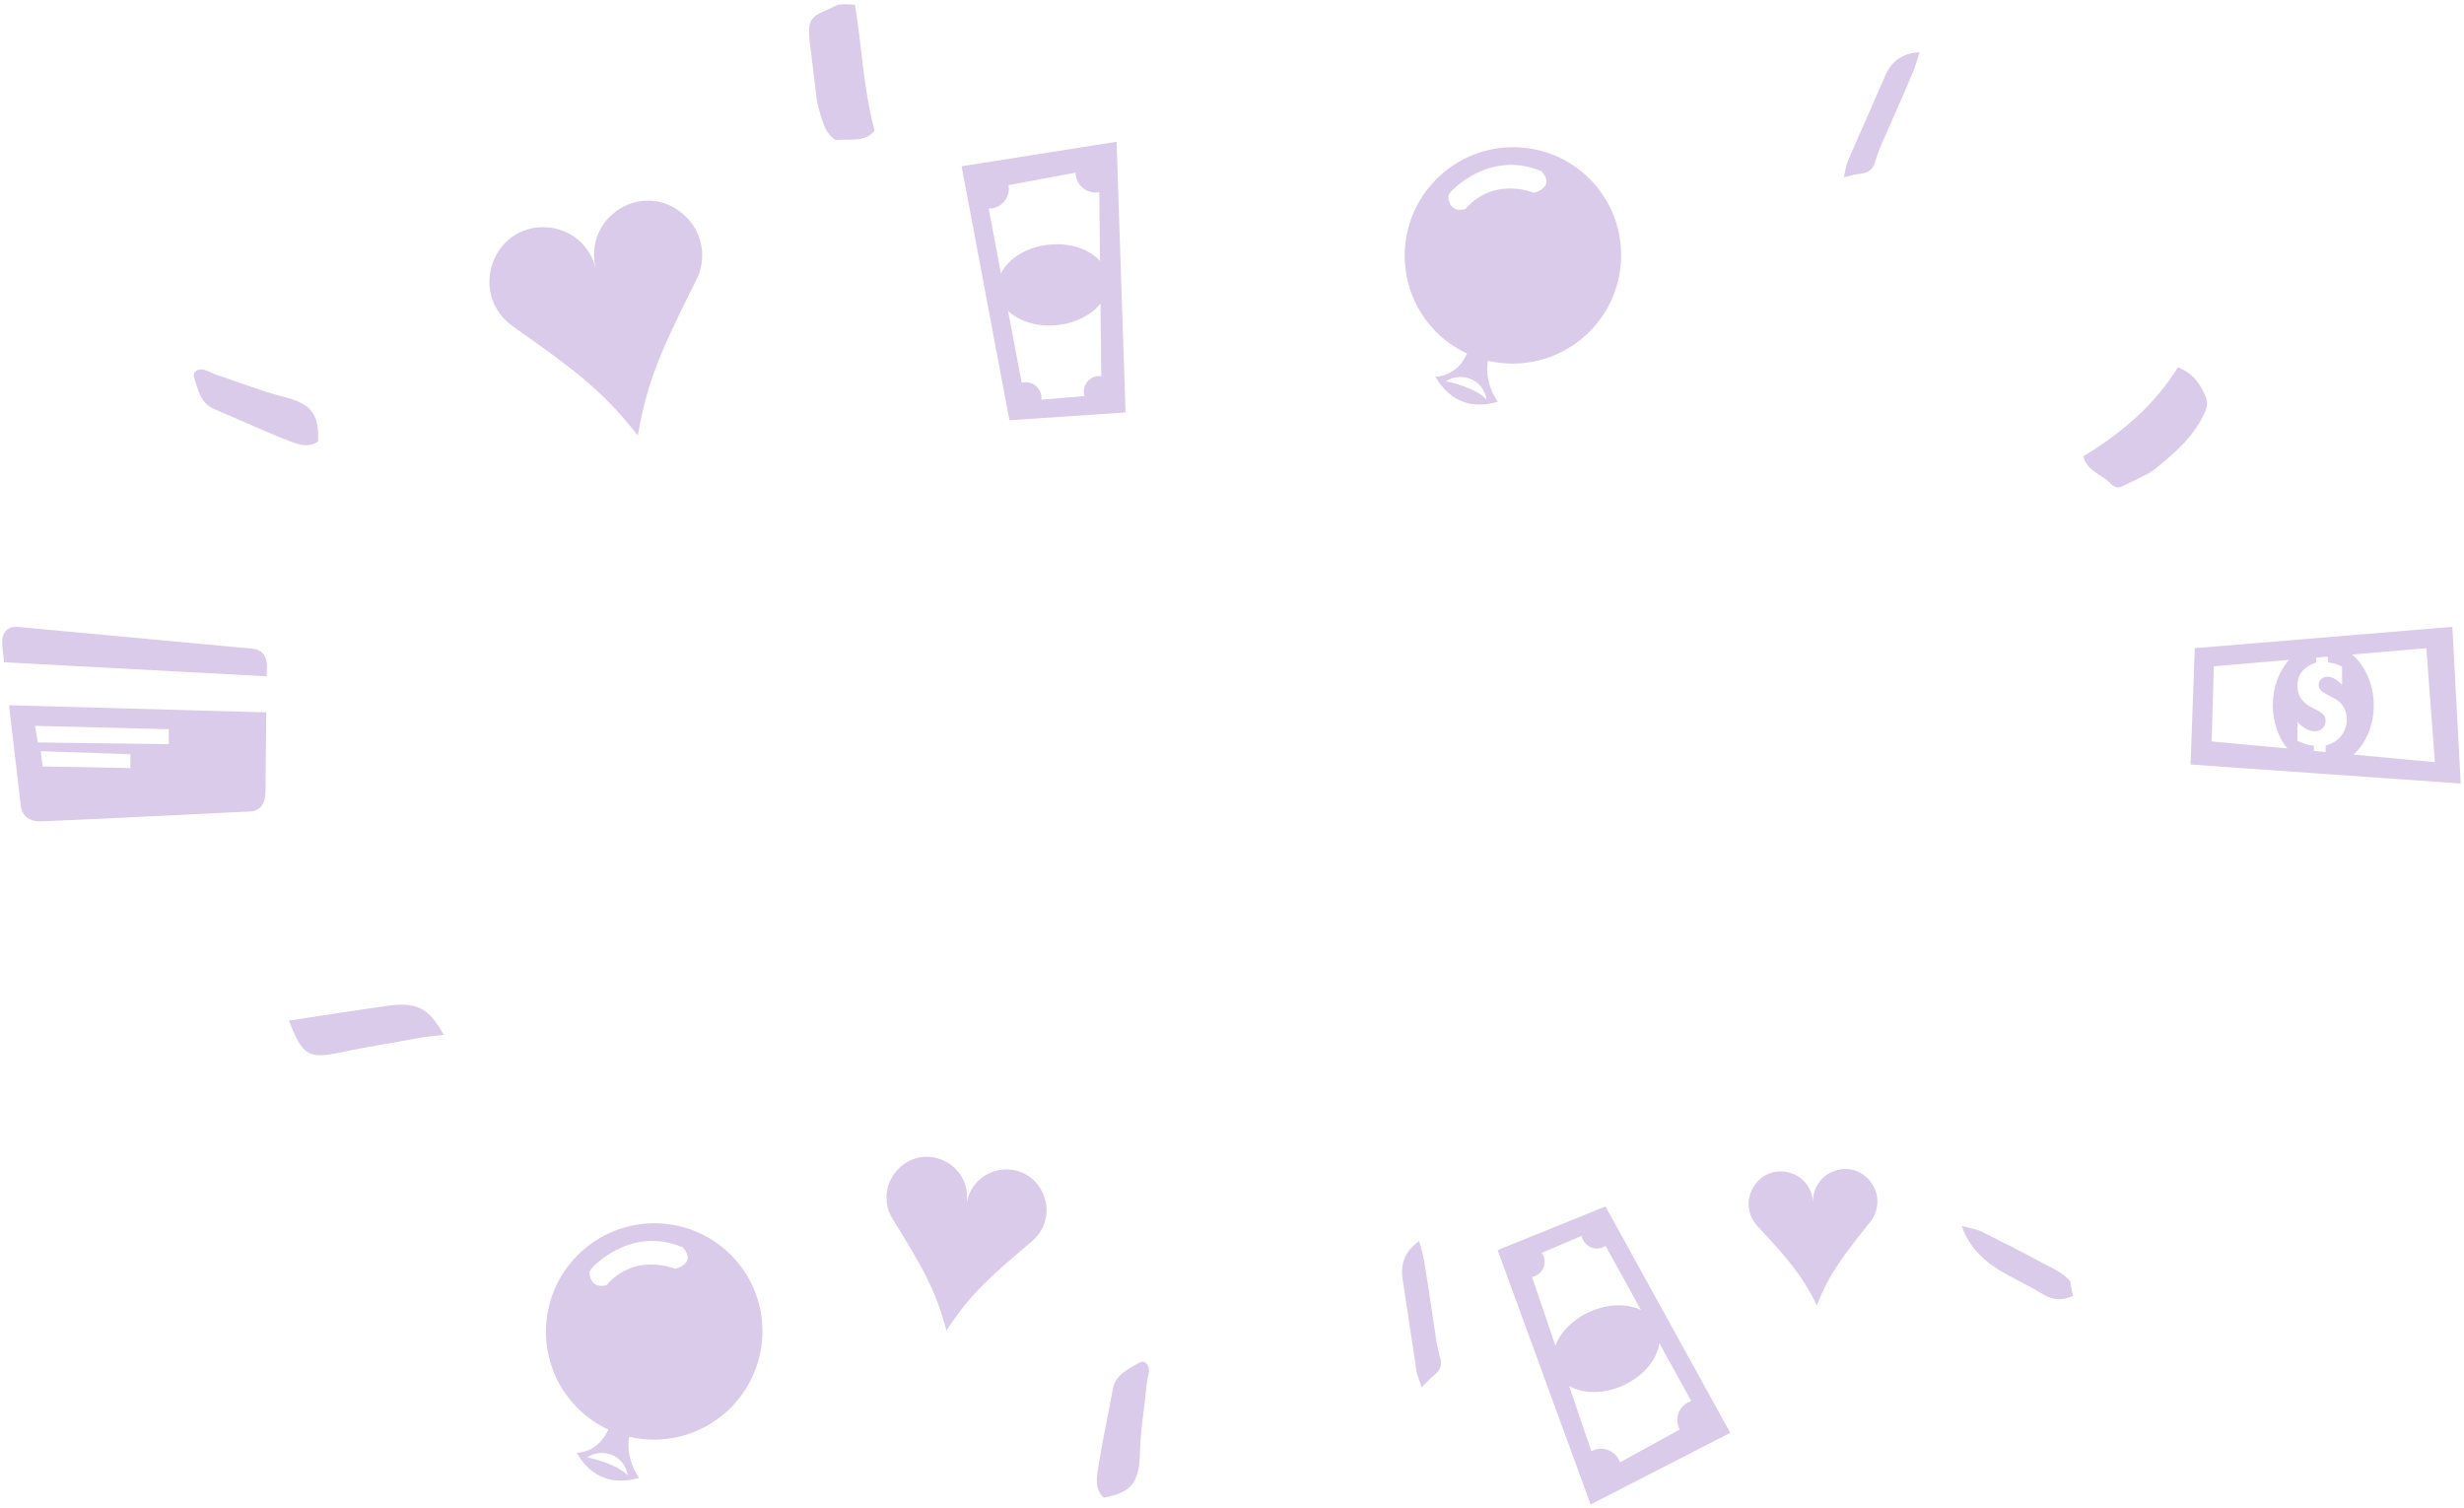 <svg width="456" height="279" viewBox="0 0 456 279" fill="none" xmlns="http://www.w3.org/2000/svg">
<path d="M35.919 69.87C36.666 72.055 37.036 74.624 39.714 75.737C44.411 77.706 48.965 79.849 53.713 81.686C55.295 82.299 57.102 82.922 58.861 81.708C59.105 76.571 57.535 74.75 52.715 73.49C48.423 72.435 44.294 70.761 40.063 69.351C39.18 69.085 38.399 68.555 37.557 68.381C36.4 68.236 35.606 68.915 35.919 69.87Z" fill="#DBCBEA"/>
<path d="M210.822 252.179C208.852 253.383 206.424 254.304 205.921 257.16C205.021 262.173 203.921 267.084 203.16 272.118C202.907 273.796 202.691 275.694 204.26 277.147C209.327 276.268 210.763 274.34 210.943 269.361C211.039 264.941 211.774 260.547 212.23 256.111C212.298 255.191 212.645 254.314 212.632 253.454C212.521 252.293 211.686 251.666 210.822 252.179Z" fill="#DBCBEA"/>
<path d="M390.763 89.644C391.08 90.043 392.022 90.348 392.467 90.121C394.205 89.345 395.896 88.481 397.588 87.616C397.945 87.434 398.255 87.163 398.522 87.026C402.031 84.223 405.405 81.376 407.517 77.377C408.132 76.164 408.837 74.906 408.198 73.435C407.193 71.029 405.834 69.028 403.052 67.98C398.686 75.039 392.559 80.191 385.53 84.457C386.315 87.312 389.183 87.868 390.763 89.644ZM393.124 88.549C393.213 88.504 393.302 88.459 393.302 88.459C393.302 88.459 393.213 88.504 393.124 88.549Z" fill="#DBCBEA"/>
<path d="M72.237 186.068C66.123 186.908 59.983 187.887 53.483 188.873C55.968 195.427 57.089 195.988 63.057 194.763C67.919 193.697 72.787 192.993 77.624 192.067C79.034 191.817 80.558 191.732 82.107 191.508C79.518 186.731 77.302 185.471 72.237 186.068Z" fill="#DBCBEA"/>
<path d="M378.057 233.769C374.328 231.703 370.497 229.85 366.749 227.929C365.844 227.489 364.754 227.328 363.032 226.896C365.758 234.335 372.286 235.961 377.493 239.177C379.074 240.114 380.719 241.129 383.633 239.814C383.499 239.14 383.257 238.163 383.162 237.198C382.034 235.634 379.72 234.639 378.057 233.769Z" fill="#DBCBEA"/>
<path d="M341.207 32.796C342.572 32.483 343.59 32.199 344.633 32.113C346.011 31.9 346.673 31.186 347.053 29.823C347.475 28.398 348.05 26.99 348.679 25.62C350.428 21.593 352.274 17.545 353.968 13.48C354.47 12.292 354.82 11.089 355.242 9.664C352.156 9.86 350.166 11.184 348.949 13.863C346.613 19.199 344.277 24.535 341.941 29.87C341.596 30.715 341.514 31.653 341.207 32.796Z" fill="#DBCBEA"/>
<path d="M263.107 256.719C264.095 255.726 264.804 254.943 265.64 254.314C266.692 253.398 266.872 252.441 266.465 251.085C266.062 249.656 265.797 248.158 265.598 246.663C264.929 242.325 264.331 237.915 263.594 233.574C263.386 232.301 263.039 231.097 262.636 229.667C260.131 231.479 259.154 233.661 259.554 236.576C260.425 242.335 261.296 248.094 262.167 253.853C262.326 254.752 262.757 255.589 263.107 256.719Z" fill="#DBCBEA"/>
<path d="M152.692 23.63C153.083 24.556 154.253 25.974 154.856 25.893C157.421 25.73 160.223 26.33 161.854 24.153C159.782 16.42 159.511 8.759 158.233 0.886C157.476 0.806 156.844 0.791 156.211 0.777C155.704 0.829 155.167 0.785 154.719 1.028C150.941 3.031 149.088 2.452 149.909 8.164C150.367 11.685 150.73 15.236 151.189 18.757C151.624 20.507 152.03 22.16 152.692 23.63Z" fill="#DBCBEA"/>
<g clip-path="url(#clip0_1260_33523)">
<path fill-rule="evenodd" clip-rule="evenodd" d="M110.257 49.685C109.144 45.263 105.453 42.232 100.941 42.047C96.427 41.853 92.532 44.566 91.103 48.885C89.671 53.195 91.167 57.747 94.88 60.371C105.869 68.144 111.363 72.031 118.039 80.611C119.859 69.893 122.859 63.868 128.86 51.819C130.889 47.752 130.052 43.033 126.751 39.914C123.448 36.786 118.732 36.24 114.848 38.548C110.961 40.846 109.144 45.263 110.257 49.685Z" fill="#DBCBEA"/>
</g>
<g clip-path="url(#clip1_1260_33523)">
<path fill-rule="evenodd" clip-rule="evenodd" d="M178.875 222.776C179.407 219.418 177.763 216.26 174.724 214.813C171.687 213.358 168.222 214.077 165.978 216.62C163.735 219.155 163.428 222.714 165.205 225.6C170.463 234.146 173.092 238.419 175.157 246.255C179.542 239.44 183.362 236.188 191.004 229.685C193.585 227.49 194.393 224.01 193.043 220.906C191.694 217.794 188.621 216.04 185.283 216.485C181.945 216.922 179.407 219.418 178.875 222.776Z" fill="#DBCBEA"/>
</g>
<g clip-path="url(#clip2_1260_33523)">
<path fill-rule="evenodd" clip-rule="evenodd" d="M335.527 222.583C335.427 219.867 333.651 217.643 331.045 216.976C328.438 216.302 325.83 217.4 324.462 219.741C323.092 222.075 323.4 224.914 325.238 226.904C330.679 232.798 333.4 235.745 336.227 241.575C338.617 235.553 341.113 232.414 346.106 226.135C347.793 224.016 347.891 221.161 346.354 218.934C344.816 216.701 342.135 215.798 339.585 216.661C337.034 217.518 335.427 219.867 335.527 222.583Z" fill="#DBCBEA"/>
</g>
<g clip-path="url(#clip3_1260_33523)">
<path fill-rule="evenodd" clip-rule="evenodd" d="M406.175 119.95L405.395 141.48L455.395 145L453.845 116L406.175 119.95ZM409.705 123.31L423.605 122.12C421.765 124.21 420.615 127.19 420.615 130.5C420.615 133.62 421.635 136.45 423.295 138.51L409.305 137.21L409.705 123.31ZM428.655 121.69L430.825 121.51V122.59C431.685 122.65 432.555 122.91 433.435 123.38V126.74C432.485 125.74 431.595 125.23 430.735 125.23C430.325 125.23 429.955 125.37 429.605 125.65C429.265 125.92 429.095 126.31 429.095 126.79C429.095 127.15 429.205 127.46 429.455 127.72C429.685 127.99 430.215 128.33 431.055 128.74C431.805 129.11 432.395 129.46 432.825 129.79C433.245 130.12 433.595 130.58 433.885 131.17C434.165 131.76 434.305 132.4 434.305 133.11C434.305 134.21 433.985 135.2 433.335 136.1C432.685 136.99 431.705 137.62 430.395 137.97V139.17L428.225 138.97V137.97C427.335 137.95 426.325 137.66 425.175 137.1V133.62C426.275 134.76 427.345 135.33 428.375 135.33C428.945 135.33 429.435 135.15 429.815 134.78C430.195 134.41 430.395 133.93 430.395 133.36C430.395 132.88 430.235 132.48 429.925 132.18C429.615 131.87 429.065 131.54 428.285 131.17C427.275 130.7 426.505 130.12 425.975 129.44C425.445 128.78 425.175 127.92 425.175 126.88C425.175 125.84 425.465 124.97 426.045 124.25C426.635 123.54 427.505 122.99 428.655 122.59V121.69ZM435.305 121.13L449.025 119.95L450.615 141.05L435.565 139.65C437.835 137.56 439.305 134.24 439.305 130.5C439.305 126.76 437.725 123.19 435.305 121.13Z" fill="#DBCBEA"/>
</g>
<g clip-path="url(#clip4_1260_33523)">
<path fill-rule="evenodd" clip-rule="evenodd" d="M49.365 125.16L49.395 123.16C49.395 123.16 49.525 120.31 46.765 120.05L3.325 116.02C3.325 116.02 0.035 115.5 0.425 119.53C0.485 120.13 0.605 121.19 0.755 122.56L49.365 125.16ZM3.855 149.14C3.855 149.14 3.985 152.13 7.665 152C13.725 151.78 46.105 150.18 46.105 150.18C46.105 150.18 49.135 150.44 49.135 146.54C49.135 144.4 49.215 137.56 49.285 131.83L1.665 130.51C2.655 139.03 3.855 149.14 3.855 149.14ZM6.485 134.33L31.225 134.95V137.71L7.005 137.4L6.485 134.33ZM7.535 139.01L24.125 139.58V142.13L7.885 141.84L7.535 139.01Z" fill="#DBCBEA"/>
</g>
<g clip-path="url(#clip5_1260_33523)">
<path fill-rule="evenodd" clip-rule="evenodd" d="M297.122 223.263L277.153 231.349L294.374 278.422L320.208 265.156L297.122 223.263ZM297.128 230.568L303.685 242.423C301.159 241.21 297.608 241.233 294.213 242.753C291.064 244.163 288.787 246.541 287.853 249.031L283.525 236.33C283.733 236.281 283.946 236.218 284.147 236.129C285.598 235.479 286.239 233.778 285.589 232.327C285.516 232.163 285.442 231.999 285.323 231.855L292.704 228.714C292.748 228.935 292.811 229.148 292.901 229.349C293.55 230.8 295.255 231.451 296.697 230.805C296.852 230.735 296.99 230.652 297.128 230.568ZM307.093 248.589L312.993 259.271C312.865 259.328 312.729 259.367 312.592 259.428C310.74 260.258 309.904 262.429 310.734 264.282L310.87 264.538L299.792 270.627C299.757 270.501 299.708 270.391 299.654 270.272C298.825 268.42 296.654 267.584 294.801 268.414L294.508 268.567L290.395 256.493C292.946 257.959 296.726 258.03 300.331 256.416C304.128 254.716 306.673 251.615 307.093 248.589Z" fill="#DBCBEA"/>
</g>
<g clip-path="url(#clip6_1260_33523)">
<path fill-rule="evenodd" clip-rule="evenodd" d="M186.805 77.774L208.301 76.327L206.641 26.231L177.956 30.766L186.805 77.774ZM189.081 70.832L186.554 57.522C188.575 59.463 191.955 60.55 195.655 60.166C199.087 59.81 201.992 58.262 203.657 56.189L203.803 69.606C203.59 69.588 203.368 69.58 203.149 69.603C201.568 69.767 200.428 71.183 200.592 72.764C200.611 72.943 200.629 73.122 200.697 73.296L192.705 73.975C192.732 73.751 192.739 73.529 192.716 73.31C192.552 71.728 191.136 70.578 189.564 70.742C189.395 70.759 189.238 70.796 189.081 70.832ZM185.242 50.6L182.972 38.61C183.112 38.596 183.253 38.601 183.402 38.586C185.421 38.376 186.893 36.575 186.684 34.556L186.634 34.269L199.06 31.944C199.054 32.075 199.066 32.195 199.08 32.324C199.289 34.343 201.091 35.815 203.11 35.606L203.436 35.552L203.573 48.306C201.607 46.117 198.039 44.868 194.11 45.276C189.972 45.706 186.586 47.857 185.242 50.6Z" fill="#DBCBEA"/>
</g>
<g clip-path="url(#clip7_1260_33523)">
<path fill-rule="evenodd" clip-rule="evenodd" d="M266.658 32.359C258.401 39.747 257.676 52.405 265.045 60.64C266.912 62.727 269.118 64.322 271.5 65.425C270.541 67.503 268.81 69.482 265.658 69.739C268.43 74.532 272.649 75.708 277.193 74.353C275.353 71.651 274.999 68.976 275.349 66.757C281.501 68.204 288.248 66.716 293.33 62.169C301.58 54.787 302.304 42.129 294.936 33.894C287.568 25.66 274.907 24.978 266.658 32.359ZM283.867 35.68C283.867 35.68 276.534 32.539 271.179 38.687C268.281 39.482 267.832 36.716 268.119 36.017C268.391 35.317 275.746 27.609 285.284 31.701C287.978 34.712 283.867 35.68 283.867 35.68ZM267.582 70.554C270.155 68.841 274.398 69.849 275.127 73.948C273.06 71.637 267.582 70.554 267.582 70.554Z" fill="#DBCBEA"/>
</g>
<g clip-path="url(#clip8_1260_33523)">
<path fill-rule="evenodd" clip-rule="evenodd" d="M107.734 231.493C99.477 238.881 98.752 251.539 106.121 259.774C107.988 261.86 110.194 263.456 112.576 264.558C111.618 266.637 109.886 268.616 106.734 268.873C109.506 273.665 113.726 274.842 118.27 273.486C116.43 270.785 116.075 268.11 116.425 265.891C122.577 267.338 129.324 265.85 134.406 261.302C142.656 253.921 143.38 241.263 136.012 233.028C128.644 224.793 115.984 224.111 107.734 231.493ZM124.943 234.814C124.943 234.814 117.61 231.673 112.255 237.82C109.357 238.615 108.908 235.85 109.195 235.15C109.468 234.45 116.822 226.743 126.361 230.835C129.055 233.846 124.943 234.814 124.943 234.814ZM108.658 269.688C111.232 267.975 115.474 268.983 116.203 273.081C114.136 270.771 108.658 269.688 108.658 269.688Z" fill="#DBCBEA"/>
</g>
<defs>
<clipPath id="clip0_1260_33523">
<rect width="40" height="42" fill="white" transform="translate(88.394 44.761) rotate(-14.125)"/>
</clipPath>
<clipPath id="clip1_1260_33523">
<rect width="29.818" height="31.309" fill="white" transform="translate(165.328 213) rotate(8.998)"/>
</clipPath>
<clipPath id="clip2_1260_33523">
<rect width="23.838" height="25.03" fill="white" transform="translate(323.395 217.001) rotate(-2.11)"/>
</clipPath>
<clipPath id="clip3_1260_33523">
<rect width="50" height="29" fill="white" transform="translate(405.395 116)"/>
</clipPath>
<clipPath id="clip4_1260_33523">
<rect width="49" height="36.01" fill="white" transform="translate(0.395 116)"/>
</clipPath>
<clipPath id="clip5_1260_33523">
<rect width="50" height="29" fill="white" transform="translate(300.408 220.937) rotate(65.879)"/>
</clipPath>
<clipPath id="clip6_1260_33523">
<rect width="50" height="29" fill="white" transform="translate(182.957 78.957) rotate(-95.925)"/>
</clipPath>
<clipPath id="clip7_1260_33523">
<rect width="40" height="46" fill="white" transform="translate(281.6 18.99) rotate(48.179)"/>
</clipPath>
<clipPath id="clip8_1260_33523">
<rect width="40" height="46" fill="white" transform="translate(122.676 218.123) rotate(48.179)"/>
</clipPath>
</defs>
</svg>
